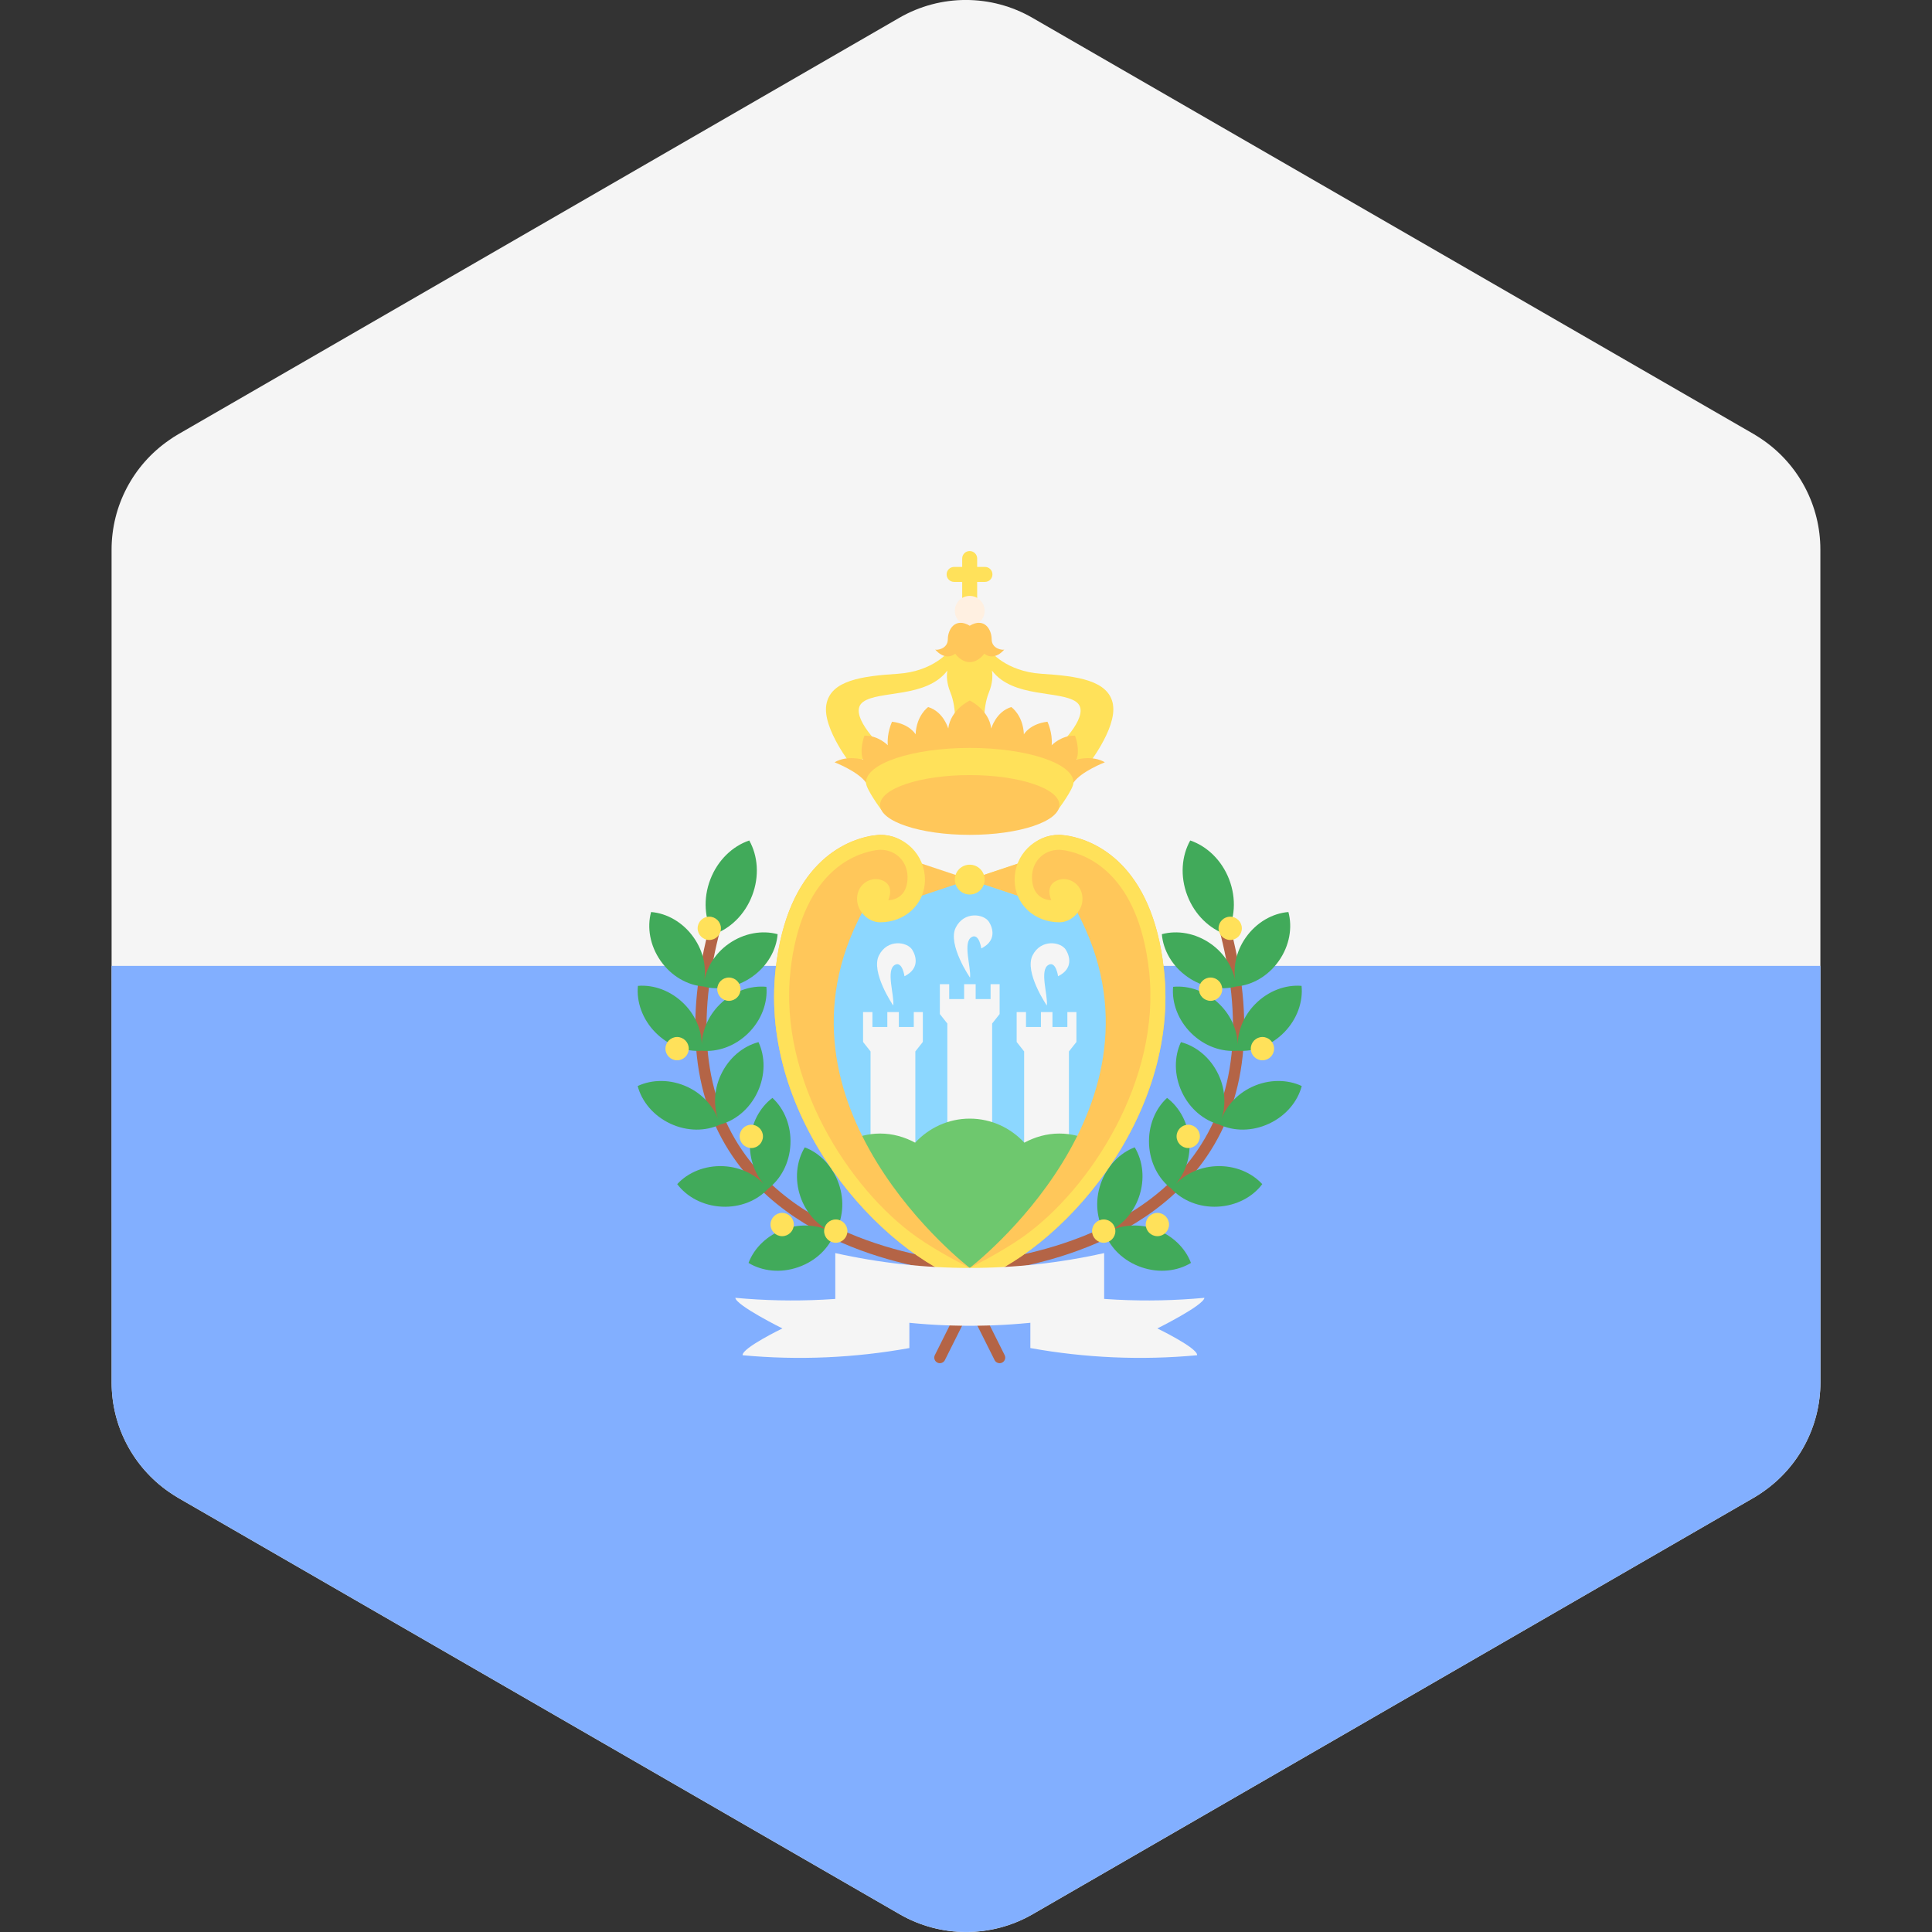 <svg xmlns="http://www.w3.org/2000/svg" width="32" height="32" version="1.1" viewBox="0 0 32 32"><rect x="0" y="0" width="32" height="32" fill="#333333" stroke="none"/><title>san-marino</title><path fill="#f5f5f5" d="M30.152 18.546l-0.001-5.093-0-1.698-0-2.655c-0-0.725-0.357-1.399-0.946-1.809-0.051-0.035-0.103-0.069-0.157-0.101l-11.948-6.895c-0.682-0.394-1.523-0.394-2.205 0l-11.945 6.899c-0.053 0.030-0.103 0.063-0.152 0.098-0.592 0.41-0.95 1.085-0.95 1.813l0 2.651 0 1.698 0.001 5.093 0 1.698 0 2.655c0 0.725 0.357 1.399 0.946 1.809 0.051 0.035 0.103 0.069 0.157 0.101l11.948 6.895c0.682 0.394 1.523 0.394 2.205-0l11.945-6.899c0.053-0.030 0.103-0.063 0.152-0.098 0.592-0.41 0.95-1.085 0.95-1.813l-0-2.651-0-1.698z"/><path fill="#82afff" d="M1.849 20.244l0 2.655c0 0.725 0.357 1.399 0.946 1.809 0.051 0.035 0.103 0.069 0.157 0.101l11.948 6.895c0.682 0.394 1.523 0.394 2.205-0l11.945-6.899c0.053-0.030 0.103-0.063 0.152-0.098 0.592-0.41 0.95-1.085 0.95-1.813l-0-2.651-0-1.698-0-2.547h-28.304l0 2.547 0 1.698z"/><path fill="#b46446" d="M16.058 21.095c-0.106-0.005-2.604-0.132-3.858-1.85-0.731-1.001-0.877-2.332-0.433-3.957l0.179 0.049c-0.427 1.567-0.292 2.845 0.404 3.798 1.2 1.646 3.692 1.774 3.717 1.775l-0.008 0.186z"/><path fill="#41aa5a" d="M11.765 14.567c-0.123 0.321-0.095 0.657 0.048 0.912 0.277-0.094 0.522-0.325 0.645-0.646s0.095-0.657-0.048-0.912c-0.277 0.094-0.522 0.325-0.645 0.646z"/><path fill="#41aa5a" d="M13.33 19.003c-0.137 0.226-0.173 0.528-0.071 0.822 0.095 0.274 0.29 0.477 0.516 0.579-0.22-0.115-0.499-0.144-0.774-0.049-0.294 0.101-0.51 0.316-0.603 0.563 0.226 0.137 0.528 0.173 0.822 0.071s0.51-0.316 0.603-0.563l-0-0c0.136-0.225 0.171-0.527 0.070-0.819s-0.316-0.51-0.563-0.603z"/><path fill="#41aa5a" d="M12.795 18.184c-0.211 0.158-0.357 0.426-0.373 0.736-0.014 0.29 0.091 0.55 0.263 0.73-0.161-0.189-0.41-0.32-0.699-0.334-0.31-0.016-0.591 0.103-0.769 0.297 0.158 0.211 0.426 0.357 0.736 0.373s0.591-0.103 0.769-0.297c-0-0-0-0-0-0 0.21-0.159 0.355-0.425 0.37-0.734s-0.103-0.591-0.297-0.769z"/><path fill="#41aa5a" d="M12.563 17.261c-0.255 0.067-0.491 0.259-0.623 0.541-0.123 0.263-0.123 0.544-0.032 0.775-0.078-0.236-0.259-0.451-0.521-0.574-0.281-0.131-0.586-0.127-0.825-0.015 0.067 0.255 0.259 0.491 0.541 0.623s0.586 0.127 0.825 0.015c0 0-0-0-0-0 0.254-0.068 0.489-0.259 0.62-0.54s0.127-0.586 0.015-0.825z"/><path fill="#41aa5a" d="M12.695 16.345c-0.262-0.026-0.551 0.072-0.772 0.29-0.207 0.204-0.305 0.467-0.3 0.715 0.009-0.248-0.085-0.513-0.289-0.719-0.218-0.221-0.505-0.324-0.768-0.302-0.026 0.262 0.072 0.551 0.29 0.772s0.505 0.324 0.768 0.302c0 0 0-0 0-0 0.262 0.025 0.549-0.073 0.769-0.29s0.324-0.505 0.301-0.768z"/><path fill="#41aa5a" d="M12.88 15.473c-0.255-0.069-0.555-0.020-0.809 0.158-0.238 0.167-0.378 0.41-0.414 0.656 0.050-0.243 0.001-0.52-0.166-0.757-0.178-0.254-0.444-0.403-0.707-0.424-0.069 0.255-0.020 0.555 0.158 0.809s0.444 0.403 0.707 0.424c0-0 0-0 0-0 0.254 0.068 0.553 0.019 0.807-0.159s0.403-0.444 0.424-0.707z"/><path fill="#ffe15a" d="M13.148 20.282c0 0.107-0.087 0.193-0.193 0.193s-0.193-0.087-0.193-0.193c0-0.107 0.087-0.193 0.193-0.193s0.193 0.087 0.193 0.193z"/><path fill="#ffe15a" d="M14.036 20.391c0 0.107-0.087 0.193-0.193 0.193s-0.193-0.087-0.193-0.193c0-0.107 0.087-0.193 0.193-0.193s0.193 0.087 0.193 0.193z"/><path fill="#ffe15a" d="M12.637 18.822c0 0.107-0.087 0.193-0.193 0.193s-0.193-0.087-0.193-0.193c0-0.107 0.087-0.193 0.193-0.193s0.193 0.087 0.193 0.193z"/><path fill="#ffe15a" d="M11.408 17.369c0 0.107-0.087 0.193-0.193 0.193s-0.193-0.087-0.193-0.193c0-0.107 0.087-0.193 0.193-0.193s0.193 0.087 0.193 0.193z"/><path fill="#ffe15a" d="M12.266 16.384c0 0.107-0.087 0.193-0.193 0.193s-0.193-0.087-0.193-0.193c0-0.107 0.087-0.193 0.193-0.193s0.193 0.087 0.193 0.193z"/><path fill="#ffe15a" d="M11.941 15.376c0 0.107-0.087 0.193-0.193 0.193s-0.193-0.087-0.193-0.193c0-0.107 0.087-0.193 0.193-0.193s0.193 0.087 0.193 0.193z"/><path fill="#b46446" d="M16.066 21.095l-0.008-0.186c0.025-0.001 2.516-0.129 3.717-1.775 0.695-0.953 0.831-2.231 0.404-3.798l0.179-0.049c0.443 1.625 0.297 2.956-0.433 3.957-1.254 1.718-3.752 1.846-3.858 1.85z"/><path fill="#41aa5a" d="M20.359 14.567c0.123 0.321 0.095 0.657-0.048 0.912-0.276-0.094-0.522-0.325-0.645-0.646s-0.095-0.657 0.048-0.912c0.276 0.094 0.522 0.325 0.645 0.646z"/><path fill="#41aa5a" d="M18.794 19.003c0.137 0.226 0.173 0.528 0.071 0.822-0.095 0.274-0.29 0.477-0.516 0.579 0.22-0.115 0.499-0.144 0.774-0.049 0.294 0.101 0.51 0.316 0.603 0.563-0.226 0.137-0.528 0.173-0.822 0.071s-0.51-0.316-0.603-0.563c0-0 0-0 0-0-0.135-0.225-0.171-0.527-0.070-0.819s0.316-0.51 0.562-0.603z"/><path fill="#41aa5a" d="M19.329 18.184c0.211 0.158 0.357 0.426 0.373 0.736 0.015 0.29-0.091 0.55-0.263 0.73 0.161-0.189 0.41-0.32 0.699-0.334 0.31-0.016 0.591 0.103 0.769 0.297-0.158 0.211-0.426 0.357-0.736 0.373s-0.591-0.103-0.769-0.297c0-0 0-0 0-0-0.21-0.159-0.355-0.425-0.37-0.734s0.103-0.591 0.297-0.769z"/><path fill="#41aa5a" d="M19.56 17.261c0.255 0.067 0.491 0.259 0.623 0.541 0.123 0.263 0.123 0.544 0.032 0.775 0.078-0.236 0.259-0.451 0.521-0.574 0.281-0.131 0.586-0.127 0.825-0.015-0.067 0.255-0.259 0.491-0.541 0.623s-0.586 0.127-0.825 0.015c0 0 0-0 0-0-0.254-0.068-0.489-0.259-0.62-0.54s-0.128-0.586-0.015-0.825z"/><path fill="#41aa5a" d="M19.429 16.345c0.262-0.026 0.551 0.072 0.772 0.29 0.207 0.204 0.305 0.467 0.3 0.715-0.009-0.248 0.085-0.513 0.289-0.719 0.218-0.221 0.505-0.324 0.768-0.302 0.026 0.262-0.072 0.551-0.29 0.772s-0.505 0.324-0.768 0.302c0 0 0-0 0-0-0.262 0.025-0.549-0.073-0.769-0.29s-0.324-0.505-0.301-0.768z"/><path fill="#41aa5a" d="M19.244 15.473c0.255-0.069 0.555-0.020 0.809 0.158 0.238 0.167 0.378 0.41 0.414 0.656-0.050-0.243-0.001-0.52 0.166-0.757 0.178-0.254 0.444-0.403 0.707-0.424 0.069 0.255 0.020 0.555-0.158 0.809s-0.444 0.403-0.707 0.424c0-0 0-0 0-0-0.254 0.068-0.553 0.019-0.807-0.159s-0.403-0.444-0.424-0.707z"/><path fill="#ffe15a" d="M19.363 20.282c0 0.107-0.087 0.193-0.193 0.193s-0.193-0.087-0.193-0.193c0-0.107 0.087-0.193 0.193-0.193s0.193 0.087 0.193 0.193z"/><path fill="#ffe15a" d="M18.474 20.391c0 0.107-0.087 0.193-0.193 0.193s-0.193-0.087-0.193-0.193c0-0.107 0.087-0.193 0.193-0.193s0.193 0.087 0.193 0.193z"/><path fill="#ffe15a" d="M19.874 18.822c0 0.107-0.087 0.193-0.193 0.193s-0.193-0.087-0.193-0.193c0-0.107 0.087-0.193 0.193-0.193s0.193 0.087 0.193 0.193z"/><path fill="#ffe15a" d="M21.103 17.369c0 0.107-0.087 0.193-0.193 0.193s-0.193-0.087-0.193-0.193c0-0.107 0.087-0.193 0.193-0.193s0.193 0.087 0.193 0.193z"/><path fill="#ffe15a" d="M20.244 16.384c0 0.107-0.087 0.193-0.193 0.193s-0.193-0.087-0.193-0.193c0-0.107 0.087-0.193 0.193-0.193s0.193 0.087 0.193 0.193z"/><path fill="#ffe15a" d="M20.569 15.376c0 0.107-0.087 0.193-0.193 0.193s-0.193-0.087-0.193-0.193c0-0.107 0.087-0.193 0.193-0.193s0.193 0.087 0.193 0.193z"/><path fill="#8cd7ff" d="M17.15 14.601h-2.217c-0.69 0-1.25 0.559-1.25 1.25v1.953c0 0.69 0.559 1.25 1.25 1.25h2.217c0.69 0 1.25-0.559 1.25-1.25v-1.953c0-0.69-0.559-1.25-1.25-1.25z"/><path fill="#f5f5f5" d="M16.407 16.301v0.247h-0.247v-0.247h-0.191v0.247h-0.247v-0.247h-0.155v0.495l0.124 0.157v1.823h0.742v-1.823l0.124-0.157v-0.495z"/><path fill="#f5f5f5" d="M16.098 15.518c0.122-0.059 0.155 0.191 0.155 0.191 0.258-0.129 0.191-0.338 0.129-0.438-0.082-0.134-0.412-0.186-0.552 0.093s0.237 0.83 0.237 0.83c0.021-0.17-0.129-0.598 0.031-0.675z"/><path fill="#f5f5f5" d="M17.679 16.763v0.247h-0.247v-0.247h-0.191v0.247h-0.247v-0.247h-0.155v0.495l0.124 0.157v1.823h0.742v-1.823l0.124-0.157v-0.495z"/><path fill="#f5f5f5" d="M17.37 15.979c0.122-0.059 0.155 0.191 0.155 0.191 0.258-0.129 0.191-0.338 0.129-0.438-0.082-0.134-0.412-0.186-0.552 0.093s0.237 0.83 0.237 0.83c0.021-0.17-0.129-0.598 0.031-0.675z"/><path fill="#f5f5f5" d="M15.135 16.763v0.247h-0.247v-0.247h-0.191v0.247h-0.247v-0.247h-0.155v0.495l0.124 0.157v1.823h0.742v-1.823l0.124-0.157v-0.495z"/><path fill="#f5f5f5" d="M14.826 15.979c0.122-0.059 0.155 0.191 0.155 0.191 0.258-0.129 0.191-0.338 0.129-0.438-0.082-0.134-0.412-0.186-0.552 0.093s0.237 0.83 0.237 0.83c0.021-0.17-0.129-0.598 0.031-0.675z"/><path fill="#6ec86e" d="M18.092 18.907c-0.165-0.082-0.349-0.132-0.546-0.132-0.211 0-0.406 0.058-0.58 0.151-0.226-0.243-0.546-0.398-0.904-0.398s-0.678 0.155-0.904 0.398c-0.174-0.093-0.369-0.151-0.58-0.151-0.197 0-0.38 0.050-0.546 0.132 0.353 0.648 1.030 1.695 2.030 2.095 1-0.4 1.677-1.447 2.030-2.095z"/><path fill="#ffe15a" d="M16.051 10.617l0.011-0.006c0 0-0.004 0.001-0.011 0.006z"/><path fill="#ffe15a" d="M16.062 10.611l0.011 0.006c-0.007-0.005-0.011-0.006-0.011-0.006z"/><path fill="#ffe15a" d="M18.435 11.67c-0.070-0.402-0.588-0.472-1.183-0.51s-0.851-0.379-0.851-0.379h-0.68c0 0-0.255 0.34-0.851 0.379s-1.113 0.108-1.183 0.51 0.441 1.036 0.441 1.036l0.448-0.363c0 0-0.549-0.526-0.278-0.719 0.267-0.191 1.046-0.059 1.393-0.517-0.015 0.096-0.009 0.214 0.050 0.36 0.113 0.278 0.072 0.629 0.072 0.629h0.495c0 0-0.041-0.351 0.072-0.629 0.059-0.146 0.064-0.264 0.050-0.36 0.347 0.458 1.126 0.326 1.393 0.517 0.271 0.193-0.278 0.719-0.278 0.719l0.448 0.363c0 0 0.51-0.634 0.441-1.036z"/><path fill="#ffe15a" d="M16.314 9.39h-0.129v-0.139c0-0.068-0.055-0.124-0.124-0.124s-0.124 0.055-0.124 0.124v0.139h-0.134c-0.068 0-0.124 0.055-0.124 0.124s0.055 0.124 0.124 0.124h0.134v0.356c0 0.068 0.055 0.124 0.124 0.124s0.124-0.055 0.124-0.124v-0.356h0.129c0.068 0 0.124-0.055 0.124-0.124s-0.055-0.124-0.124-0.124z"/><path fill="#fff0e1" d="M16.309 10.117c0 0.137-0.111 0.247-0.247 0.247s-0.247-0.111-0.247-0.247c0-0.137 0.111-0.247 0.247-0.247s0.247 0.111 0.247 0.247z"/><path fill="#ffc75a" d="M14.289 15.095c0.1 0.050 0.216 0.093 0.335 0.093 0.41 0 0.611-0.232 0.611-0.642s-0.247-0.719-0.657-0.719c0 0-0.046 0.001-0.12 0.012-0.016 0.003-0.032 0.005-0.047 0.008-0.394 0.075-1.368 0.438-1.564 2.206-0.275 2.471 1.732 4.701 3.216 5.195v-0.247c-0 0-3.505-2.68-1.773-5.907z"/><path fill="#ffc75a" d="M14.578 14.075l1.484 0.495-1.484 0.495z"/><path fill="#ffe15a" d="M17.546 15.064l-1.484-0.495 1.484-0.495z"/><path fill="#ffe15a" d="M13.092 16.081c0.177-1.595 1.013-1.923 1.374-1.992 0.008-0.002 0.016-0.003 0.030-0.005 0.045-0.007 0.077-0.009 0.086-0.009 0.271 0.002 0.45 0.206 0.45 0.454 0 0.273-0.16 0.376-0.32 0.381 0 0 0.129-0.268-0.134-0.34-0.177-0.049-0.402 0.093-0.381 0.35 0.014 0.181 0.186 0.356 0.381 0.356 0.41 0 0.742-0.296 0.742-0.706s-0.332-0.742-0.742-0.742c0 0-0.046 0.001-0.12 0.012-0.016 0.003-0.032 0.005-0.047 0.008-0.394 0.075-1.368 0.438-1.564 2.206-0.275 2.471 1.732 4.701 3.216 5.195v-0.247c0 0-0.526-0.263-0.885-0.518-1.111-0.789-2.286-2.598-2.085-4.402z"/><path fill="#ffc75a" d="M17.835 15.095c-0.1 0.050-0.216 0.093-0.335 0.093-0.41 0-0.611-0.232-0.611-0.642s0.247-0.719 0.657-0.719c0 0 0.046 0.001 0.12 0.012 0.016 0.003 0.032 0.005 0.047 0.008 0.394 0.075 1.368 0.438 1.564 2.206 0.275 2.471-1.732 4.701-3.216 5.195v-0.247c0 0 3.505-2.68 1.773-5.907z"/><path fill="#ffc75a" d="M17.546 14.075l-1.484 0.495 1.484 0.495z"/><path fill="#ffe15a" d="M19.032 16.081c-0.177-1.595-1.013-1.923-1.374-1.992-0.008-0.002-0.016-0.003-0.029-0.005-0.045-0.007-0.077-0.009-0.086-0.009-0.271 0.002-0.45 0.206-0.45 0.454 0 0.273 0.16 0.376 0.32 0.381 0 0-0.129-0.268 0.134-0.34 0.177-0.049 0.402 0.093 0.381 0.35-0.015 0.181-0.186 0.356-0.381 0.356-0.41 0-0.742-0.296-0.742-0.706s0.332-0.742 0.742-0.742c0 0 0.046 0.001 0.12 0.012 0.016 0.003 0.032 0.005 0.047 0.008 0.394 0.075 1.368 0.438 1.564 2.206 0.275 2.471-1.732 4.701-3.216 5.195v-0.247c0 0 0.526-0.263 0.885-0.518 1.111-0.789 2.286-2.598 2.085-4.402z"/><path fill="#ffe15a" d="M16.309 14.569c0 0.137-0.111 0.247-0.247 0.247s-0.247-0.111-0.247-0.247c0-0.137 0.111-0.247 0.247-0.247s0.247 0.111 0.247 0.247z"/><path fill="#ffc75a" d="M17.829 12.583c0.066-0.17-0.023-0.398-0.023-0.398-0.228-0.008-0.387 0.159-0.387 0.159 0.019-0.205-0.070-0.39-0.070-0.39-0.294 0.035-0.39 0.209-0.39 0.209-0.015-0.321-0.209-0.452-0.209-0.452-0.255 0.077-0.332 0.356-0.332 0.356-0.039-0.317-0.356-0.464-0.356-0.464s-0.317 0.147-0.356 0.464c0 0-0.077-0.278-0.332-0.356 0 0-0.193 0.131-0.209 0.452 0 0-0.097-0.174-0.39-0.209 0 0-0.089 0.186-0.070 0.39 0 0-0.159-0.166-0.387-0.159 0 0-0.089 0.228-0.023 0.398 0 0-0.259-0.081-0.472 0.043 0 0 0.39 0.151 0.52 0.336h3.437c0.13-0.186 0.52-0.336 0.52-0.336-0.213-0.124-0.472-0.043-0.472-0.043z"/><path fill="#ffe15a" d="M17.78 12.962c0 0.111-0.26 0.455-0.26 0.455s-0.843 0.117-1.459 0.117c-0.619 0-1.464-0.121-1.464-0.121s-0.254-0.342-0.254-0.452c0-0.316 0.77-0.573 1.719-0.573s1.719 0.256 1.719 0.573z"/><path fill="#ffc75a" d="M17.547 13.333c0 0.273-0.665 0.495-1.485 0.495s-1.485-0.222-1.485-0.495c0-0.273 0.665-0.495 1.485-0.495s1.485 0.222 1.485 0.495z"/><path fill="#ffc75a" d="M16.425 10.588c0-0.162-0.121-0.368-0.363-0.224-0.242-0.144-0.363 0.062-0.363 0.224s-0.186 0.186-0.209 0.17c0 0 0.155 0.201 0.332 0.070 0 0 0.095 0.139 0.24 0.139s0.24-0.139 0.24-0.139c0.178 0.131 0.332-0.070 0.332-0.070-0.023 0.015-0.209-0.008-0.209-0.17z"/><path fill="#b46446" d="M15.567 22.579c-0.014 0-0.028-0.003-0.041-0.010-0.046-0.023-0.065-0.078-0.042-0.124l0.495-0.99c0.023-0.045 0.079-0.064 0.124-0.041s0.064 0.078 0.042 0.124l-0.495 0.99c-0.016 0.032-0.049 0.051-0.083 0.051z"/><path fill="#b46446" d="M16.557 22.579c-0.034 0-0.067-0.019-0.083-0.051l-0.495-0.99c-0.023-0.046-0.004-0.102 0.042-0.124s0.101-0.004 0.124 0.041l0.495 0.99c0.023 0.046 0.004 0.102-0.042 0.124-0.013 0.007-0.027 0.010-0.041 0.010z"/><path fill="#f5f5f5" d="M18.288 21.713c-1.466 0.328-2.987 0.328-4.453 0 0-0.247 0-0.71 0-0.958 1.466 0.328 2.987 0.328 4.453 0 0 0.247 0 0.71 0 0.958z"/><path fill="#f5f5f5" d="M15.062 21.353c-0.947 0.183-1.917 0.233-2.883 0.143 0.016 0.128 0.78 0.507 0.78 0.507s-0.674 0.326-0.659 0.444c0.924 0.086 1.853 0.045 2.762-0.119v-0.974h0v-0z"/><path fill="#f5f5f5" d="M17.066 21.353c0.947 0.183 1.917 0.233 2.883 0.143-0.016 0.128-0.78 0.507-0.78 0.507s0.674 0.326 0.659 0.444c-0.924 0.086-1.853 0.045-2.762-0.119v-0.974h-0v-0z"/></svg>